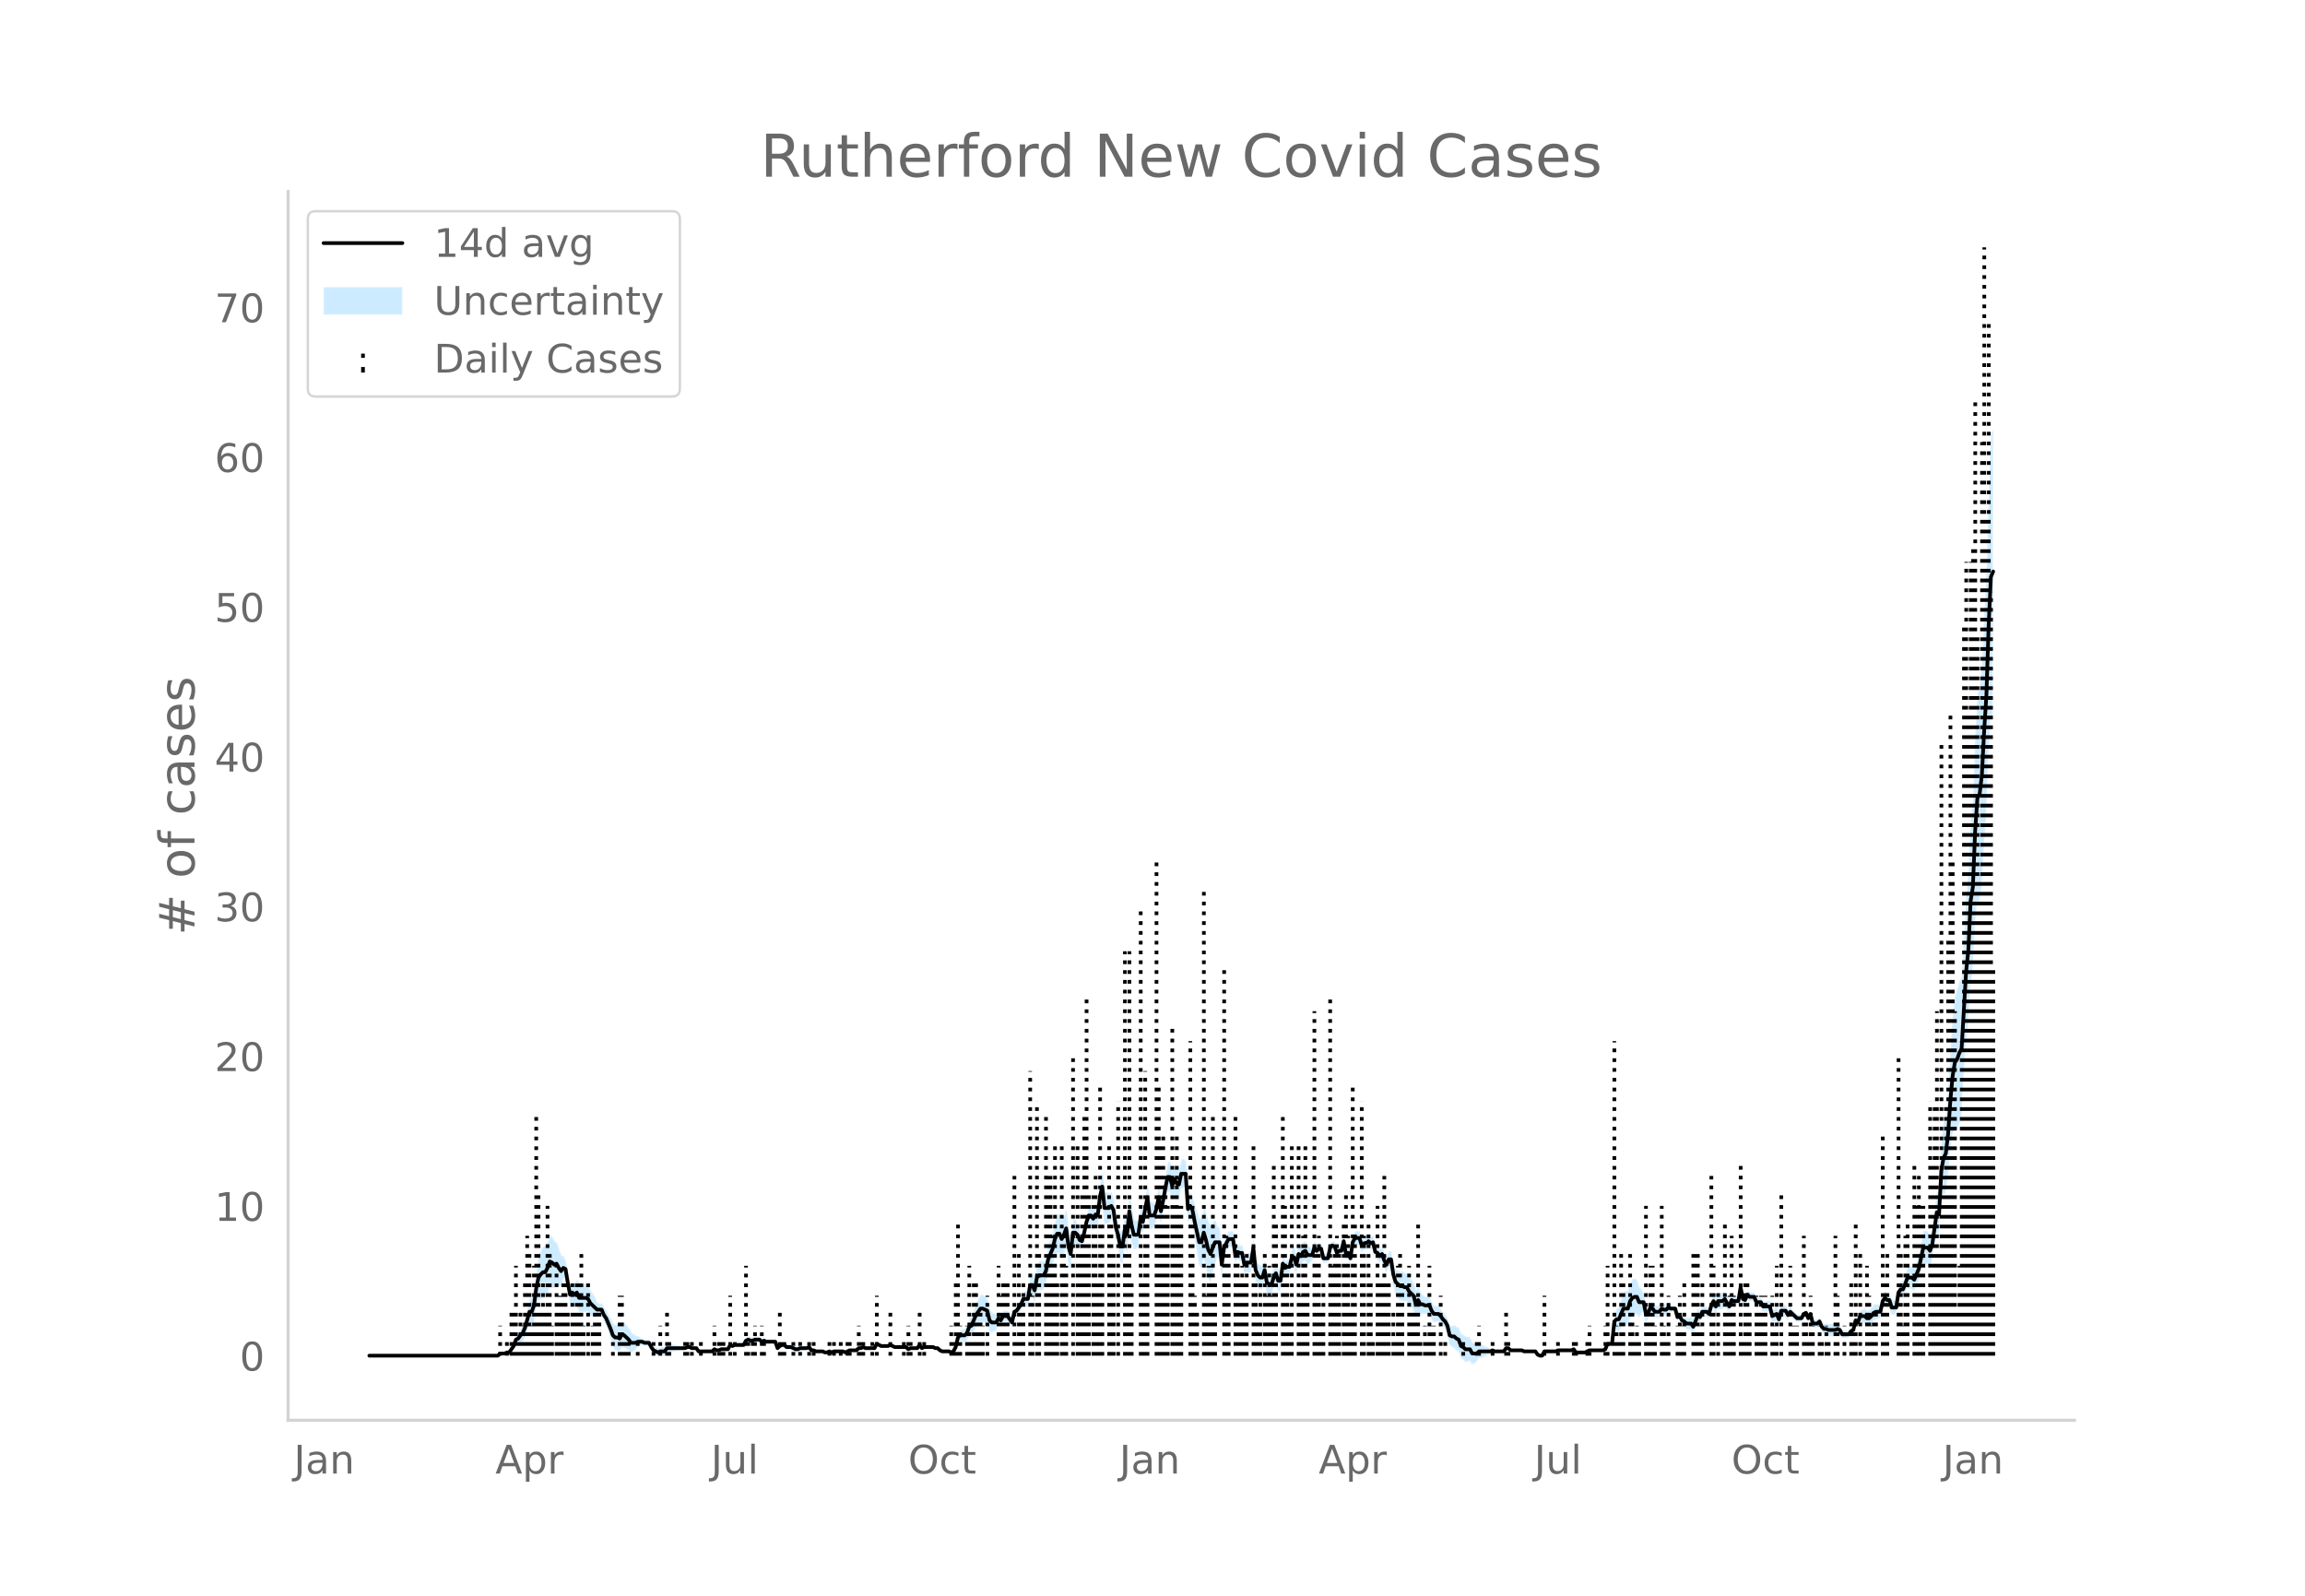 <svg height="864" viewBox="0 0 936 648" width="1248" xmlns="http://www.w3.org/2000/svg" xmlns:xlink="http://www.w3.org/1999/xlink"><defs><style>*{stroke-linecap:butt;stroke-linejoin:round}</style></defs><g id="figure_1"><path d="M0 648h936V0H0z" style="fill:#fff" id="patch_1"/><g id="axes_1"><path d="M117 576.72h725.4V77.76H117z" style="fill:none" id="patch_2"/><g id="PolyCollection_1"><defs><path d="M150.889-97.514H202.18l.915-.637.916.084.916.054.916-.334.916.065.916-1.05.916-.918.916-1.89.916.048.916-.81.916-.448.915-1.634.916-2.666.916-2.135.916.573.916-2.006.916-5.729.916-3.05.916-.497.916-.397.916.105.916-1.623.915-2.628.916.039.916.03.916-1.44.916.663.916.235.916-2.874.916-1.491.916 5.24.916 5.927.916-.17.915 1.517.916-.474.916 2.623.916.08.916-.08.916-.179.916.03.916 1.463.916.605.916.156.916-.256.915-.36.916.121.916 2.373.916 1.6.916 2.486.916 2.781.916 3.314.916 1.355.916.185.916.453.916-1.911.915.218.916.642.916.631.916.96.916-.645.916-.59.916-1.148.916-.597.916-.389.916.402.916.01.915-.01.916 1.904.916 1.385.916.502.916.553.916-.383.916.09.916.05.916-1.35.916-.103.916-.134.915-.174.916-.157.916-.205.916-.294.916-.036.916.009.916-.435.916-.09.916.348.916-.124.916-.241.915 1.544.916.125.916.085.916.06.916.044.916.027.916.015.916-.886.916.414.916-.075.916-.525.915-.04.916-.046.916-.053.916-1.439.916.534.916-.32.916.065.916.025.916-.013.916-.05.916-1.526.915-.284.916.445h.916l.916-.445.916-.077.916-.157.916.835.916-.514.916.37.916-.082.916-.103.915-.137.916-.205.916 3.11.916-.762.916-.39.916.029.916.925.916.01.916-.036.916.485.916.448.915.01.916-.5.916-.108.916-.164.916-.27.916-.44.916 1.36.916-.03.916.412.916.05.916.02.915-.006.916.492.916.055.916-.426.916.435.916-.48.916-.064.916-.087.916-.276.916-.035.916.406.915-.435.916-.386.916.036.916.03h.916l.916-.749.916.093.916-.34.916.466.916.016.916.003.915-.012.916-.026.916-1.619.916.459.916.424.916-.033.916-.06.916-.09.916-.417.916.413.916.435.915-.026.916-.03.916-.033.916-.039.916-.044.916.9.916-.446.916.014.916.005.916-.005.916-1.253.915 1.24.916-.464h3.664l.916.439h.916l.916.934.916.58.916.104.915.08.916.061.916.414.916-.411.916-1.738.916-3.226.916-.294.916.4.916.3.916-.552.916-2.06.915-.056.916-1.727.916-1.676.916-.916.916-1.04.916-.095.916.039.916-.053.916 3.568.916.55.916-.387.915-.48.916-2.25.916.663.916-1.964.916-.054.916-.002.916 1.27.916 1.176.916-4.503.916-.491.916-1.116.915-.865.916-1.626.916.309.916.137.916-4.711.916.497.916 2.33.916-4.613.916-.448.916.011.916-.49.915-1.773.916-4.462.916-1.8.916-1.766.916-3.143.916-1.605.916.06.916 2.236.916-1.771.916-3 .916 6.856.915 2.464.916-9.212.916-.89.916-.233.916 1.532.916-.015.916-3.672.916-3.881.916-1.895.916.533.916 1.527.915-1.376.916.697.916-7.08.916-3.444.916 8.694.916-.08.916-.246.916-1.488.916.69.916 6.654.916 3.659.915 6.087.916.951.916-6.808.916 2.415.916-9.521.916 5.222.916 2.864.916-.182.916-.303.916-7.291.916 1.12.915-5.154.916-3.625.916 7.437.916-.453.916-.677.916-2.538.916-4.545.916 5.648.916-4.137.916-4.94.916-3.827.915-.01.916 3.543.916-2.662.916 1.804.916.572.916-4.387.916-.306.916-.615.916 14.336.916-1.01.916 1.68.915 5.828.916 5.386.916 5.802.916.897.916-3.56.916 3.246.916 4.309.916 1.976.916-3.498.916-3.788.916-2.604.915-.631.916 8.742.916-8.208.916-2.534.916-2.014.916.055.916.051.916 6.381.916-1.33.916.49.916-.028.915 5.324.916-.64.916.124.916.027.916-6.308.916 9.587.916 2.638.916 1.025.916-.124.916-3.707.916 5.617.915.585.916.474.916-3.41.916-1.808.916 2.984.916-.131.916-6.99.916.36.916-.32.916.174.916-3.328.915.403.916 3.125.916-4.115.916.778.916-1.91.916-.391.916 1.673.916-.575.916-.933.916-2.834.916 1.099.915-1.07.916-.38.916 3.94.916.027.916-.371.916-4.219.916-.724.916.54.916 2.605.916-.9.916-.04.915-3.657.916 5.218.916-.422.916 2.291.916-6.304.916-1.494.916.09.916-.046.916 3.044.916-.846 1.831-.394v-.499l.916.803.916-.514.916 4.004.916.391.916 1.446.916-1.095.916 3.085.916 2.175.916-2.19.916-.142.915 6.847.916 3.905.916 1.44.916 1.177.916.092.916.224.916-.015.916 1.724.916.853.916.578.916 3.62.915-1.854.916 1.2.916-1.06.916.14.916-.079.916-.118.916 2.233.916 1.344.916-.105.916-.32.916.7.915 1.221.916.823.916 2.149.916 4.567.916.97.916.276.916 1.072.916.47.916 2.704.916.562.916 1 .915-.09.916-.325.916 1.432.916-.4.916-.566.916-1.512.916-.216.916-.265.916-.402.916-.419.916-.584.915-.607.916.281.916-.05.916-.064.916-.084.916-.055.916-1.206.916.029.916.867.916-.003.916-.006.915-.007.916-.01.916-.014.916.448h4.58l.916 1.414.916.547.915.124.916-1.755.916-.02.916-.022.916-.023.916-.026h.916l.916-.409.916.024.916.022.916.02.915.017.916-.054.916-.17.916-.73.916 1.357.916.043.916.036.916.03.916.027.916-.434.916-.435h5.495l.916-.434.916-1.753.916.217.916.128.916-7.138.915.244.916.71.916-1.41.916-1.416.916.456.916.213.916-2.755.916-1.186.916-.606.916-.476.916 1.493.915-1.054.916-1.755.916 4.469.916-.696.916-2.6.916.26.916 1.393.916.083.916.077.916-1.34.916.27.915-.304.916-1.314.916.251.916-.242.916-.349.916 3.708.916-.287.916 2.093.916.737.916 1.231.916.262.915.19.916 1.49.916-2.221.916-2.724.916.619.916-2.307.916-.146.916-.162.916.928.916-3.042.916-1.189.915 2.284.916-1.989.916.042.916-.094.916-1.259.916 1.353.916 1.13.916-2.867.916.333.916-.163.916-.242.915-5.356.916 4.721.916.435.916-2.207.916.888.916.009h.916l.916 2.208.916-.027.916-.172.916 1.94.915.157.916.133.916.114.916 3.965.916-.1.916-.24.916 2.346.916-3.652.916-.256.916-.36.916 1.657.915-1.51.916.606.916.815.916.83.916-.124.916-.233.916-1.743.916-.42.916 2.232.916-1.844.916 4.182.915.138.916.038.916-.831.916 2.29.916 1.082.916.172.916.628.916.128.916.075.916-.153.916-.806.915.293.916 1.274.916.063.916-.007.916-.078.916-1.731.916-.545.916-3.342.916 1.102.916-2.03.916.392.915.282.916.993.916.096.916-.765.916-1.297.916-.52.916-.237.916-.435.916-4.21.916-1.176.916 1.11.915.011.916 2.986.916-.08.916-.105.916-5.809.916-1.06.916.119.916-1.818.916-2.072.916.247.916.007.915 1.008.916-1.862.916-1.816.916-3.653.916-3.698.916.128.916-.357.916 1.23.916-2.532.916-5.935.916-5.214.915 1.636.916-14.73.916-2.67.916-.208.916-5.998.916-10.643.916-6.812.916-2.865.916.292.916-1.919.916-2.236.915-15.508.916-14.42.916-7.473.916-18.228.916-3.357.916-18.783.916-10.301.916-.182.916-6.158.916-15.173.916-11.761.915-24.938.916-16.276.916-2.052V-473.74l-.916 2.292-.916 22.82-.915 32.405-.916 16.91-.916 20.448-.916 9.48-.916 3.294-.916 16.632-.916 26.395-.916 7.938-.916 21.737-.916 9.904-.916 16.857-.915 15.769-.916 1.24-.916 3.293-.916 2.899-.916 8.43-.916 13.17-.916 16.29-.916 9.641-.916 3.268-.916 7.755-.916 20.892-.915-.102-.916 7.818-.916 7.097-.916 2.68-.916-1.375-.916-.357-.916.128-.916 4.99-.916 5.035-.916 2.528-.916 2.483-.915-.73-.916.007-.916.247-.916 3.14-.916 2.527-.916.12-.916 1.545-.916 6.354-.916-.105-.916-.08-.916-3.096-.915.011-.916-.627-.916 1.43-.916 4.48-.916-.436-.916-.238-.916.35-.916 1.31-.916.971-.916.097-.916-.745-.915.282-.916.392-.916 3.183-.916-.635-.916 4.477-.916.324-.916.875-.916-.078-.916-.007-.916.063-.916-2.201-.915-.576-.916.063-.916-.153-.916.074-.916.129-.916-.242-.916.173-.916-.655-.916-2.055-.916.906-.916.039-.915.138-.916-3.637-.916 1.63-.916-2.112-.916.45-.916 1.732-.916-.234-.916-.123-.916-.908-.916-.923-.916-1.13-.915 1.095-.916-1.817-.916-.362-.916-.255-.916 3.298-.916-1.997-.916.628-.916.77-.916-3.855-.916.114-.916.133-.915.157-.916-1.536-.916-.171-.916-.028-.916-2.135h-.916l-.916.009-.916-.85-.916 2.137-.916-.434-.916-4.836-.915 5.938-.916-.242-.916-.162-.916-.536-.916 2.346-.916-1.477-.916-2.122-.916.478-.916-.094-.916.042-.916 2.356-.915-2.06-.916 2.286-.916 3.908-.916-.809-.916-.162-.916-.147-.916 2.038-.916-1.12-.916 2.49-.916 2.123-.916-1.117-.915.19-.916.263-.916-.507-.916-.132-.916-1.382-.916.582-.916-3.243-.916-.349-.916-.242-.916-.618-.916.424-.915-.304-.916-.6-.916 1.268-.916.077-.916.083-.916-1.213-.916-.61-.916 1.744-.916.174-.916-5.089-.916-1.754-.915-1.055-.916-2.85-.916-.476-.916.262-.916 1.421-.916 3.326-.916.213-.916.456-.916 2.928-.916 2.934-.916.71-.915 1.983-.916 11.106-.916.128-.916.218-.916 2.59-.916.435h-5.495l-.916.434-.916.434-.916.027-.916.03-.916.037-.916.042-.916-1.25-.916.14-.916-.17-.916-.054-.915.018-.916.02-.916.021-.916.024-.916.46h-.916l-.916-.026-.916-.024-.916-.021-.916-.02-.916 1.72-.915.124-.916-.322-.916-1.192h-4.58l-.916-.421-.916-.013-.916-.01-.915-.008-.916-.006-.916-.003-.916-.87-.916.028-.916 1.401-.916-.055-.916-.084-.916-.064-.916-.05-.916-.587-.915.261-.916-.584-.916-.42-.916-.401-.916-.265-.916-.216-.916.226-.916-.566-.916-.4-.916-2.043-.916-.326-.915-.09-.916-.738-.916-.306-.916-2.509-.916-.4-.916-.664-.916.275-.916.101-.916-3.252-.916-1.326-.916-.915-.915-1.384-.916-1.039-.916-.32-.916-.104-.916-1.263-.916-2.111-.916-.118-.916-.08-.916-.728-.916-1.06-.916-2.275-.915 1.62-.916-3.33-.916-1.159-.916-.885-.916-1.75-.916-.016-.916-.645-.916.092-.916-.56-.916-.298-.916-2.177-.915-5.316-.916-.142-.916 2.154-.916-1.3-.916-2.128-.916.642-.916-1.16-.916-.478-.916-3.815-.916.355-.916-.935v.37l-1.831.475-.916.892-.916-3.038-.916-.047-.916.09-.916 1.982-.916 6.728-.916-2.053-.916.446-.916-5.207-.915 4.162-.916-.04-.916.838-.916-2.608-.916-.329-.916 1.014-.916 4.47-.916-.372-.916.028-.916-3.881-.916-.379-.915.667-.916-1.507-.916 3.248-.916-.933-.916-.575-.916-1.803-.916.477-.916 1.566-.916-.96-.916 4.574-.916-2.957-.915.403-.916 4.491-.916.174-.916.55-.916-3.116-.916 6.911-.916-.13-.916-3.098-.916 1.667-.916 2.671-.916-.394-.915-.284-.916-4.81-.916 2.376-.916-.125-.916-.712-.916-1.706-.916-8.658-.916 5.855-.916.028-.916.123-.916 1.098-.915-4.233-.916-.028-.916-.378-.916 1.275-.916-6.651-.916.051-.916.055-.916 1.461-.916.942-.916 5.693-.916-9.503-.915-.632-.916-2.604-.916.557-.916 1.714-.916-1.498-.916-3.511-.916-2.836-.916 4.26-.916.896-.916-2.885-.916-2.434-.915-3.729-.916-1.795-.916 1.597-.916-14.336-.916-.615-.916-.306-.916 4.302-.916-.297-.916-1.671-.916 2.551-.916-3.408-.915-.01-.916 4.861-.916 5.486-.916 4.551-.916-5.647-.916 5.012-.916 2.675-.916-.676-.916-.453-.916-7.334-.916 5.933-.915 5.27-.916-2.354-.916 6.61-.916-.303-.916-.182-.916-4.955-.916-6.073-.916 9.593-.916-1.929-.916 7.093-.916.952-.915-3.47-.916-2.424-.916-7.247-.916-2.785-.916.25-.916-.247-.916-.08-.916-8.682-.916 4.376-.916 8.559-.916-.173-.915 2.1-.916-1.08-.916.533-.916 3.319-.916 4.807-.916 3.278-.916-.883-.916-2.812-.916-1.97-.916-.891-.916 8.163-.915-3.617-.916-7.914-.916 2.213-.916 1.705-.916-2.108-.916.06-.916 2.739-.916 4.676-.916 2.578-.916 2.544-.916 5.095-.915 1.702-.916-.49-.916.01-.916 1.29-.916 5.814-.916-2.015-.916.497-.916 6.584-.916.137-.916.31-.916 2.717-.915 1.742-.916 1.49-.916.378-.916 4.185-.916-1.431-.916-1.336-.916-.002-.916-.054-.916 1.51-.916-1.074-.916 1.227-.915-.48-.916-.388-.916-1.187-.916-4.252-.916-.921-.916-.83-.916-.095-.916 1.566-.916 1.69-.916 2.668-.916 2.618-.915.812-.916 3.153-.916 1.186-.916.3-.916.4-.916 1.443-.916 4.593-.916 1.738-.916.458-.916-.456-.916.062-.915.08-.916.104-.916-.29-.916-.803h-.916l-.916-.43h-3.664l-.916.406-.915-1.367-.916 1.353-.916-.005-.916.005-.916.014-.916.424-.916-.839-.916-.044-.916-.038-.916-.033-.916-.03-.915-.026-.916-.435-.916-.455-.916.453-.916-.092-.916-.059-.916-.033-.916-.445-.916-.41-.916 1.857-.916-.027-.915-.011-.916.002-.916.016-.916-.402-.916.528-.916.093-.916.99h-.916l-.916.029-.916.037-.916.482-.915.434-.916-.463-.916-.035-.916-.276-.916-.088-.916-.063-.916.389-.916-.434-.916.442-.916.056-.916-.377-.915-.007-.916.02-.916.05-.916-.456-.916-.03-.916-1.246-.916.43-.916-.271-.916-.165-.916-.107-.916.368-.915.01-.916-.42-.916-.384-.916-.036-.916.01-.916-.813-.916.028-.916.48-.916.975-.916-2.103-.916-.205-.915-.136-.916-.104-.916-.08-.916-.5-.916.354-.916-.902-.916-.157-.916-.077-.916.424h-.916l-.916-.424-.915.585-.916 1.95-.916-.051-.916-.013-.916.025-.916.065-.916.55-.916-.336-.916 2.036-.916-.053-.916-.046-.915-.04-.916.344-.916-.075-.916-.454-.916.851-.916.015-.916.027-.916.043-.916.061-.916.085-.916.125-.915-1.063-.916-.24-.916-.125-.916-.52-.916-.09-.916.434-.916.009-.916-.036-.916-.294-.916-.205-.916-.158-.915-.173-.916-.134-.916-.104-.916 1.256-.916.05-.916.09-.916.486-.916-.315-.916-.367-.916-1.221-.916-1.572-.915-.01-.916.01-.916-.467-.916-.388-.916-.597-.916-.28-.916-.59-.916-.645-.916-1.647-.916-1.106-.916-1.095-.915-.65-.916 1.564-.916-.417-.916.186-.916-.383-.916-1.9-.916-1.562-.916-1.859-.916-1.005-.916-1.972-.916.122-.915-.361-.916-1.994-.916-1.58-.916-1.134-.916-2.013-.916-.838-.916-.178-.916-.08-.916.079-.916-1.721-.916 1.264-.915-.221-.916 1.568-.916-3.63-.916-6.054-.916-2.361-.916-.267-.916-2.372-.916-2.811-.916-.572-.916-1.707-.916-.83-.915 2.585-.916 1.851-.916.105-.916 1.342-.916 2.108-.916 5.639-.916 8.172-.916 3.207-.916.572-.916 3.948-.916 4.284-.915 2.71-.916 1.29-.916 1.796-.916.917-.916 3.323-.916 1.688-.916 1.557-.916.065-.916.534-.916.055-.916.083-.915 1.101H150.889z" id="mf7a60481ce" style="stroke:#fff;stroke-opacity:.2"/></defs><g clip-path="url(#pd74109620a)"><use style="fill:#089fff;fill-opacity:.2;stroke:#fff;stroke-opacity:.2" xlink:href="#mf7a60481ce" y="648"/></g></g><g id="LineCollection_1"><path clip-path="url(#pd74109620a)" d="M203.095 550.486v-12.163M205.843 550.486v-6.082M207.675 550.486v-18.245M208.59 550.486v-18.245M209.507 550.486v-36.49M210.423 550.486v-6.082M211.339 550.486v-18.245M212.255 550.486v-12.163M213.17 550.486v-30.408M214.086 550.486v-48.654M215.002 550.486v-42.572M215.918 550.486v-12.163M216.834 550.486v-36.49M217.75 550.486V453.18M218.666 550.486v-66.899M219.582 550.486v-18.245M220.498 550.486v-30.408M221.414 550.486v-18.245M222.33 550.486V489.67M223.245 550.486v-42.572M224.161 550.486v-12.163M225.993 550.486v-36.49M226.91 550.486V526.16M227.825 550.486V526.16M228.74 550.486v-30.408M229.657 550.486v-30.408M230.573 550.486v-18.245M232.405 550.486v-30.408M233.32 550.486v-18.245M234.236 550.486v-30.408M235.152 550.486v-30.408M236.068 550.486v-42.572M236.984 550.486v-12.163M238.816 550.486v-30.408M240.648 550.486v-12.163M241.564 550.486v-18.245M242.48 550.486v-18.245M243.395 550.486v-18.245M248.89 550.486v-6.082M251.639 550.486V526.16M252.555 550.486V526.16M253.47 550.486v-6.082M254.386 550.486v-6.082M255.302 550.486v-6.082M258.966 550.486v-6.082M265.377 550.486v-6.082M268.125 550.486v-12.163M270.873 550.486v-18.245M271.789 550.486v-6.082M278.2 550.486v-6.082M279.116 550.486v-6.082M280.948 550.486v-6.082M284.611 550.486v-6.082M290.107 550.486v-12.163M291.939 550.486v-6.082M292.855 550.486v-6.082M293.77 550.486v-6.082M296.518 550.486V526.16M298.35 550.486v-6.082M302.93 550.486v-36.49M303.845 550.486v-6.082M305.677 550.486v-6.082M306.593 550.486v-12.163M309.34 550.486v-12.163M310.257 550.486v-6.082M316.668 550.486v-18.245M317.584 550.486v-6.082M318.5 550.486v-6.082M322.164 550.486v-6.082M324.911 550.486v-6.082M328.575 550.486v-6.082M330.407 550.486v-6.082M336.818 550.486v-6.082M338.65 550.486v-6.082M341.398 550.486v-6.082M344.145 550.486v-6.082M345.061 550.486v-6.082M348.725 550.486v-12.163M349.64 550.486v-6.082M350.557 550.486v-6.082M354.22 550.486v-6.082M356.052 550.486V526.16M361.548 550.486v-18.245M367.043 550.486v-6.082M368.875 550.486v-12.163M369.79 550.486v-6.082M373.455 550.486v-18.245M375.286 550.486v-6.082M386.277 550.486v-12.163M387.193 550.486v-6.082M388.11 550.486v-30.408M389.025 550.486v-54.735M389.94 550.486v-12.163M392.689 550.486v-12.163M393.605 550.486v-36.49M394.52 550.486v-6.082M395.436 550.486v-30.408M396.352 550.486v-30.408M397.268 550.486v-18.245M398.184 550.486v-18.245M399.1 550.486v-12.163M400.932 550.486V526.16M405.511 550.486v-36.49M406.427 550.486V526.16M407.343 550.486v-30.408M408.26 550.486v-30.408M409.175 550.486v-30.408M411.923 550.486v-72.98M412.839 550.486v-6.082M413.755 550.486v-42.572M414.67 550.486v-18.245M415.586 550.486v-30.408M418.334 550.486V434.934M419.25 550.486V526.16M421.082 550.486V447.097M421.998 550.486v-42.572M424.745 550.486V453.18M425.661 550.486v-72.98M426.577 550.486v-72.98M427.493 550.486v-48.654M428.41 550.486v-85.144M429.325 550.486v-30.408M431.157 550.486v-85.144M432.073 550.486v-48.654M432.989 550.486v-36.49M435.736 550.486V428.852M437.568 550.486v-85.144M438.484 550.486v-42.572M439.4 550.486v-66.899M440.316 550.486V453.18M441.232 550.486v-145.96M442.148 550.486v-66.899M443.98 550.486v-66.899M444.895 550.486v-72.98M445.811 550.486v-30.408M446.727 550.486v-109.47M447.643 550.486v-54.735M450.39 550.486v-85.144M451.307 550.486v-54.735M452.223 550.486v-42.572M454.055 550.486V447.097M456.802 550.486V386.28M457.718 550.486v-42.572M458.634 550.486V386.28M459.55 550.486v-30.408M463.214 550.486V368.035M464.13 550.486v-30.408M465.045 550.486V434.934M465.961 550.486v-66.899M469.625 550.486V349.79M470.54 550.486v-109.47M471.457 550.486v-85.144M472.373 550.486v-91.225M473.289 550.486v-72.98M474.205 550.486V489.67M476.036 550.486V416.69M476.952 550.486v-66.899M477.868 550.486v-91.225M478.784 550.486V489.67M479.7 550.486V489.67M483.364 550.486V422.77M484.28 550.486V489.67M485.195 550.486V526.16M486.111 550.486v-18.245M488.86 550.486V361.953M489.775 550.486V526.16M490.69 550.486v-36.49M491.607 550.486v-36.49M492.523 550.486V453.18M493.439 550.486v-30.408M497.102 550.486V392.362M498.018 550.486v-48.654M498.934 550.486v-42.572M501.682 550.486V453.18M502.598 550.486v-42.572M503.514 550.486v-30.408M504.43 550.486v-36.49M505.345 550.486v-30.408M506.261 550.486v-42.572M509.01 550.486v-85.144M509.925 550.486v-30.408M510.84 550.486v-18.245M511.757 550.486v-30.408M513.589 550.486v-42.572M514.505 550.486V526.16M515.42 550.486v-36.49M516.336 550.486V526.16M517.252 550.486v-79.062M518.168 550.486v-54.735M520.916 550.486V453.18M521.832 550.486V489.67M522.748 550.486v-36.49M523.664 550.486v-18.245M524.58 550.486v-85.144M527.327 550.486v-85.144M528.243 550.486V526.16M529.16 550.486v-48.654M530.075 550.486v-85.144M530.99 550.486v-30.408M533.739 550.486v-139.88M534.655 550.486v-42.572M535.57 550.486v-48.654M536.486 550.486v-18.245M537.402 550.486v-30.408M540.15 550.486v-145.96M541.066 550.486v-36.49M541.982 550.486v-42.572M542.898 550.486v-48.654M543.814 550.486v-42.572M545.645 550.486v-54.735M546.561 550.486v-66.899M547.477 550.486v-48.654M548.393 550.486v-18.245M549.31 550.486v-109.47M550.225 550.486v-54.735M552.973 550.486V447.097M553.889 550.486v-48.654M555.72 550.486v-48.654M555.72 550.486v-54.735M556.636 550.486v-30.408M557.552 550.486v-6.082M559.384 550.486V489.67M560.3 550.486v-30.408M561.216 550.486v-30.408M562.132 550.486v-72.98M563.048 550.486v-30.408M563.964 550.486v-30.408M565.795 550.486v-18.245M566.711 550.486v-6.082M567.627 550.486v-36.49M568.543 550.486v-42.572M569.46 550.486v-30.408M572.207 550.486v-36.49M573.123 550.486v-18.245M574.039 550.486v-18.245M574.955 550.486V526.16M575.87 550.486v-54.735M576.786 550.486v-6.082M578.618 550.486v-12.163M579.534 550.486v-6.082M580.45 550.486v-36.49M581.366 550.486v-12.163M582.282 550.486v-12.163M585.03 550.486V526.16M586.861 550.486v-6.082M594.189 550.486v-6.082M599.684 550.486v-6.082M600.6 550.486v-12.163M606.095 550.486v-6.082M611.59 550.486v-18.245M612.507 550.486v-6.082M627.161 550.486V526.16M632.657 550.486v-6.082M639.068 550.486v-6.082M639.984 550.486v-6.082M644.564 550.486v-6.082M645.48 550.486v-12.163M651.89 550.486v-12.163M652.807 550.486v-36.49M655.555 550.486V422.77M656.47 550.486v-12.163M657.386 550.486v-6.082M658.302 550.486v-42.572M659.218 550.486v-30.408M661.966 550.486v-42.572M662.882 550.486v-18.245M663.798 550.486v-6.082M664.714 550.486v-12.163M665.63 550.486v-6.082M668.377 550.486V489.67M669.293 550.486v-18.245M670.21 550.486v-36.49M671.125 550.486v-36.49M672.04 550.486v-12.163M674.789 550.486V489.67M675.705 550.486v-12.163M676.62 550.486v-6.082M677.536 550.486V526.16M681.2 550.486v-12.163M682.116 550.486V526.16M683.032 550.486v-12.163M683.948 550.486v-30.408M687.611 550.486v-42.572M688.527 550.486v-42.572M689.443 550.486v-42.572M690.36 550.486v-12.163M691.275 550.486v-30.408M694.939 550.486v-72.98M695.855 550.486v-36.49M697.686 550.486v-30.408M700.434 550.486v-54.735M701.35 550.486v-18.245M702.266 550.486V526.16M703.182 550.486v-48.654M704.098 550.486V526.16M706.845 550.486v-79.062M707.761 550.486v-6.082M708.677 550.486v-30.408M709.593 550.486v-30.408M710.51 550.486v-18.245M713.257 550.486V526.16M714.173 550.486v-18.245M715.089 550.486V526.16M716.005 550.486V526.16M716.92 550.486V526.16M719.668 550.486V526.16M720.584 550.486v-12.163M721.5 550.486v-36.49M723.332 550.486v-66.899M726.995 550.486v-36.49M727.911 550.486v-12.163M728.827 550.486v-12.163M729.743 550.486v-12.163M732.49 550.486v-48.654M733.407 550.486v-18.245M734.323 550.486v-6.082M735.239 550.486V526.16M736.155 550.486v-12.163M738.902 550.486v-12.163M739.818 550.486v-6.082M741.65 550.486v-12.163M742.566 550.486v-6.082M745.314 550.486v-48.654M746.23 550.486V526.16M748.977 550.486v-12.163M751.725 550.486v-30.408M752.64 550.486v-12.163M753.557 550.486v-54.735M755.389 550.486v-42.572M758.136 550.486v-36.49M759.052 550.486V526.16M759.968 550.486v-12.163M760.884 550.486v-18.245M761.8 550.486v-18.245M764.548 550.486v-91.225M765.464 550.486v-30.408M766.38 550.486v-42.572M770.96 550.486V428.852M771.875 550.486v-42.572M772.79 550.486v-12.163M773.707 550.486v-48.654M774.623 550.486v-54.735M777.37 550.486v-79.062M778.286 550.486V489.67M779.202 550.486v-72.98M780.118 550.486V489.67M781.034 550.486V489.67M783.782 550.486V447.097M784.698 550.486v-79.062M785.614 550.486V447.097M786.53 550.486v-139.88M787.445 550.486v-42.572M788.361 550.486v-249.35M789.277 550.486v-72.98M790.193 550.486V447.097M791.11 550.486V380.198M792.025 550.486V288.973M792.94 550.486V349.79M793.857 550.486v-139.88M794.773 550.486v-18.245M795.689 550.486v-36.49M796.605 550.486V422.77M797.52 550.486V252.483M798.436 550.486v-322.33M799.352 550.486V288.973M800.268 550.486v-322.33M801.184 550.486V222.074M802.1 550.486V161.257M803.016 550.486V258.564M803.932 550.486V355.872M804.848 550.486V179.502M805.764 550.486V100.44M806.68 550.486V209.911M807.595 550.486V130.85M808.511 550.486V240.32M809.427 550.486V392.362" style="fill:none;stroke:#000;stroke-dasharray:1.5,2.475;stroke-dashoffset:0;stroke-width:1.5"/></g><path clip-path="url(#pd74109620a)" d="M149.973 550.486h52.207l.915-.869h1.832l.916-.434h.916l1.832-2.607.916-2.606.916-.434.916-1.304.916-.868.915-2.173 1.832-6.516h.916l.916-2.606.916-6.95.916-4.345.916-1.303.916-.869h.916l.916-1.737.915-2.607.916.435.916.868.916-.434.916 1.738.916 1.303.916-1.303.916.434.916 5.647.916 4.779.916-.869.915.869.916-.869.916 2.172h2.748l.916.434.916 1.738 2.748 2.607h1.831l.916 2.172.916 1.303 1.832 4.344.916 2.606.916.87h.916l.916.434.916-1.738.915.434 1.832 1.738.916 1.303h1.832l.916-.434h1.832l.916.434h1.831l.916 1.738.916 1.303 1.832.869.916-.435h1.832l.916-1.303h7.327l.916-.434h.916l.916.434h1.832l.915 1.303h5.496l.916-.868.916.434h.916l.916-.434h2.747l.916-1.738.916.434.916-.434h3.664l.916-1.738.915-.434.916.434h.916l.916-.434h1.832l.916.869.916-.435.916.435h3.663l.916 2.606.916-.869.916-.434h.916l.916.869h1.832l1.832.869h.915l.916-.435h2.748l.916-.434.916 1.303h.916l.916.434h2.747l.916.435h.916l.916-.435.916.435.916-.435h3.664l.916.435 1.831-.869h2.748l.916-.869h.916l.916-.434.916.434h3.663l.916-1.737 1.832.868h2.748l.916-.434 1.832.869h4.58l.915.869.916-.435h2.748l.916-1.303.915 1.303.916-.434h3.664l.916.434h.916l.916.87.916.433h2.747l.916.435.916-.435.916-1.737.916-3.91.916-.869h1.832l.916-.868.916-2.607.915-.434 1.832-4.344 1.832-2.607h.916l1.832.869.916 3.91.916.868h1.831l.916-1.737.916.869.916-1.738h1.832l1.832 2.606.916-4.344.916-.434 1.831-2.606.916-2.173h1.832l.916-5.647h.916l.916 2.172.916-5.213.916-.868h1.832l.915-1.738.916-4.779 1.832-4.344.916-3.91.916-2.171h.916l.916 2.172.916-1.738.916-2.606.916 7.385.915 3.04.916-8.688h.916l.916.87.916 2.171.916.434.916-3.475.916-4.344.916-2.606h.916l.916 1.303.915-1.738.916.435.916-7.82.916-3.91.916 8.689h1.832l.916-.869.916 1.738.916 6.95.916 3.041.915 4.779h.916l.916-6.951.916 2.172.916-9.557.916 5.647.916 3.91h1.832l.916-6.95.916 1.737 1.831-9.991.916 7.385h1.832l.916-2.607.916-4.778.916 5.647.916-4.344.916-5.213.916-4.344h.915l.916 3.475.916-2.606.916 1.737.916.435.916-4.344h1.832l.916 14.335.916-1.303.916 1.738.915 4.778 1.832 8.254h.916l.916-3.91.916 3.041.916 3.91.916 1.737.916-2.606.916-2.172h1.831l.916 9.122.916-6.95 1.832-3.475h1.832l.916 6.516.916-1.303.916.434h.916l.915 4.778.916-.868h1.832l.916-6.082.916 9.122.916 2.173.916.868h.916l.916-3.04.916 5.212 1.831.87.916-3.042.916-1.737.916 3.04H520l.916-6.95.916 1.738.916-.435h.916l.916-3.91h.915l.916 3.041.916-4.344.916.87.916-1.738.916-.435.916 1.738h1.832l.916-3.041.916 1.303.915-.869h.916l.916 3.91h1.832l.916-4.344.916-.869.916.435.916 2.606.916-.869h.916l.915-3.91.916 5.213.916-.434.916 2.172.916-6.516.916-1.738h1.832l.916 3.041.916-.869 1.831-.434v-.435l.916.87.916-.435.916 3.91.916.434.916 1.303.916-.869.916 2.607.916 1.737.916-2.172h.916l.915 6.082.916 3.041 1.832 1.738h.916l.916.434h.916l.916 1.738 1.832 1.737.916 3.476.915-1.738.916 1.738h.916l.916.434h1.832l.916 2.172.916 1.303h1.832l.916.869.915 1.303.916.87.916 1.737.916 3.91.916.434h.916l.916.869.916.434.916 2.606.916.435.916.869h1.831l.916 1.737h1.832l.916-.869h4.58l.915-.434.916.434h3.664l.916-1.303h.916l.916.87h4.58l.915.433h4.58l.916 1.304.916.434h.915l.916-1.738h4.58l.916-.434h5.495l.916-.434.916 1.303h3.664l1.832-.869h5.495l.916-.434.916-2.172h1.832l.916-9.123.915-.869h.916l1.832-4.344h1.832l.916-3.04.916-1.304.916-.434h.916l.916 2.172h1.831l.916 4.778.916-.434.916-2.172.916.434.916 1.303h1.832l.916-1.303.916.435h.915l.916-.87.916.435h1.832l.916 3.475.916-.434.916 1.738.916.434.916.869h1.831l.916 1.303.916-2.172.916-2.606.916.868.916-2.172h1.832l.916.87.916-3.476.916-1.738.915 2.172.916-2.172h1.832l.916-.869.916 1.738.916 1.303.916-2.606.916.434h1.832l.915-5.647.916 4.778.916.435.916-2.172.916.869h1.832l.916 2.172h1.832l.916 1.737h2.747l.916 3.91 1.832-.869.916 2.172.916-3.475h1.832l.916 1.738.915-1.304 2.748 2.607h1.832l.916-1.738.916-.434.916 2.172.916-1.738.916 3.91h1.831l.916-.869.916 2.172.916.869h.916l.916.434h2.748l.916-.434.915.434.916 1.738h2.748l.916-1.303.916-.435.916-3.91.916.87.916-2.607h1.831l.916.869h.916l.916-.869.916-1.303.916-.435h1.832l.916-4.344.916-1.303.916.869h.915l.916 3.04h1.832l.916-6.08.916-1.304h.916l.916-2.172.916-2.607h1.832l.915.87 1.832-4.345 1.832-8.688h1.832l.916 1.303.916-2.606 1.832-13.033.915.87.916-17.811.916-5.213.916-1.738.916-7.82.916-13.466.916-9.991.916-5.648.916-1.303.916-2.606.916-1.738 1.831-31.277.916-8.688.916-19.983.916-5.647.916-22.59.916-13.466.916-1.738.916-7.82.916-17.81.916-14.335.915-28.671.916-19.549.916-2.172h0" style="fill:none;stroke:#000;stroke-linecap:round;stroke-width:1.5" id="line2d_1"/><path d="M117 576.72V77.76" style="fill:none;stroke:#d3d3d3;stroke-linecap:square;stroke-linejoin:miter;stroke-width:1.25" id="patch_3"/><path d="M117 576.72h725.4" style="fill:none;stroke:#d3d3d3;stroke-linecap:square;stroke-linejoin:miter;stroke-width:1.25" id="patch_4"/><g id="matplotlib.axis_1"><g id="xtick_1"><g style="fill:#696969" transform="matrix(.16 0 0 -.16 119.322 598.378)" id="text_1"><defs><path d="M9.813 72.906h9.859V5.078q0-13.187-5-19.14-5-5.954-16.094-5.954h-3.75v8.297h3.078q6.531 0 9.219 3.672Q9.813-4.39 9.813 5.078z" id="DejaVuSans-74"/><path d="M34.281 27.484q-10.89 0-15.093-2.484-4.204-2.484-4.204-8.5 0-4.781 3.157-7.594 3.156-2.797 8.562-2.797 7.485 0 12 5.297 4.516 5.297 4.516 14.078v2zm17.922 3.72V0H43.22v8.297Q40.14 3.328 35.547.953q-4.594-2.375-11.234-2.375-8.391 0-13.36 4.719Q6 8.016 6 15.922q0 9.219 6.172 13.906 6.187 4.688 18.437 4.688h12.61v.89q0 6.203-4.078 9.594-4.078 3.39-11.453 3.39-4.688 0-9.141-1.124-4.438-1.125-8.531-3.375v8.312q4.921 1.906 9.562 2.844 4.64.953 9.031.953 11.875 0 17.735-6.156 5.86-6.14 5.86-18.64z" id="DejaVuSans-97"/><path d="M54.89 33.016V0h-8.984v32.719q0 7.765-3.031 11.61-3.031 3.858-9.078 3.858-7.281 0-11.484-4.64-4.204-4.625-4.204-12.64V0H9.08v54.688h9.03v-8.5q3.235 4.937 7.594 7.374Q30.078 56 35.797 56q9.422 0 14.25-5.828 4.844-5.828 4.844-17.156z" id="DejaVuSans-110"/></defs><use xlink:href="#DejaVuSans-74"/><use x="29.492" xlink:href="#DejaVuSans-97"/><use x="90.771" xlink:href="#DejaVuSans-110"/></g></g><g id="xtick_2"><g style="fill:#696969" transform="matrix(.16 0 0 -.16 201.162 598.378)" id="text_2"><defs><path d="M34.188 63.188 20.797 26.906h26.812zm-5.579 9.718h11.188L67.578 0h-10.25l-6.64 18.703h-32.86L11.188 0H.78z" id="DejaVuSans-65"/><path d="M18.11 8.203v-29H9.077v75.484h9.031v-8.296q2.844 4.875 7.157 7.234Q29.594 56 35.594 56q9.968 0 16.187-7.906 6.235-7.907 6.235-20.797T51.78 6.484q-6.218-7.906-16.187-7.906-6 0-10.328 2.375-4.313 2.375-7.157 7.25zm30.578 19.094q0 9.906-4.079 15.547-4.078 5.64-11.203 5.64-7.14 0-11.218-5.64-4.079-5.64-4.079-15.547 0-9.906 4.078-15.547 4.079-5.64 11.22-5.64 7.124 0 11.202 5.64t4.078 15.547z" id="DejaVuSans-112"/><path d="M41.11 46.297q-1.516.875-3.297 1.281Q36.03 48 33.89 48q-7.625 0-11.703-4.953-4.079-4.953-4.079-14.234V0H9.08v54.688h9.03v-8.5q2.844 4.984 7.375 7.39Q30.031 56 36.531 56q.922 0 2.047-.125 1.125-.11 2.484-.36z" id="DejaVuSans-114"/></defs><use xlink:href="#DejaVuSans-65"/><use x="68.408" xlink:href="#DejaVuSans-112"/><use x="131.885" xlink:href="#DejaVuSans-114"/></g></g><g id="xtick_3"><g style="fill:#696969" transform="matrix(.16 0 0 -.16 288.697 598.378)" id="text_3"><defs><path d="M8.5 21.578v33.11h8.984V21.922q0-7.766 3.016-11.656 3.031-3.875 9.094-3.875 7.265 0 11.484 4.64 4.234 4.64 4.234 12.656v31h8.985V0h-8.984v8.406Q42.047 3.422 37.718 1q-4.313-2.422-10.032-2.422-9.421 0-14.312 5.86Q8.5 10.296 8.5 21.578zM31.11 56z" id="DejaVuSans-117"/><path d="M9.422 75.984h8.984V0H9.422z" id="DejaVuSans-108"/></defs><use xlink:href="#DejaVuSans-74"/><use x="29.492" xlink:href="#DejaVuSans-117"/><use x="92.871" xlink:href="#DejaVuSans-108"/></g></g><g id="xtick_4"><g style="fill:#696969" transform="matrix(.16 0 0 -.16 368.781 598.378)" id="text_4"><defs><path d="M39.406 66.219q-10.75 0-17.078-8.016-6.312-8-6.312-21.828 0-13.766 6.312-21.781 6.328-8 17.078-8 10.735 0 17.016 8 6.281 8.015 6.281 21.781 0 13.828-6.281 21.828-6.281 8.016-17.016 8.016zm0 8q15.328 0 24.5-10.281 9.188-10.282 9.188-27.563 0-17.234-9.188-27.516-9.172-10.28-24.5-10.28-15.375 0-24.593 10.25-9.204 10.265-9.204 27.546t9.204 27.563q9.218 10.28 24.593 10.28z" id="DejaVuSans-79"/><path d="M48.781 52.594v-8.407q-3.812 2.11-7.64 3.157-3.828 1.047-7.735 1.047-8.75 0-13.593-5.547-4.829-5.532-4.829-15.547 0-10.016 4.829-15.563 4.843-5.53 13.593-5.53 3.907 0 7.735 1.046 3.828 1.047 7.64 3.156V2.094Q45.016.344 40.984-.531q-4.015-.89-8.562-.89-12.36 0-19.64 7.765-7.266 7.765-7.266 20.953 0 13.375 7.343 21.031Q20.22 56 33.016 56q4.14 0 8.093-.86 3.953-.843 7.672-2.546z" id="DejaVuSans-99"/><path d="M18.313 70.219V54.688h18.5v-6.985h-18.5V18.016q0-6.688 1.828-8.594 1.828-1.906 7.453-1.906h9.218V0h-9.218q-10.407 0-14.36 3.875-3.953 3.89-3.953 14.14v29.688H2.687v6.984h6.594V70.22z" id="DejaVuSans-116"/></defs><use xlink:href="#DejaVuSans-79"/><use x="78.711" xlink:href="#DejaVuSans-99"/><use x="133.691" xlink:href="#DejaVuSans-116"/></g></g><g id="xtick_5"><g style="fill:#696969" transform="matrix(.16 0 0 -.16 454.545 598.378)" id="text_5"><use xlink:href="#DejaVuSans-74"/><use x="29.492" xlink:href="#DejaVuSans-97"/><use x="90.771" xlink:href="#DejaVuSans-110"/></g></g><g id="xtick_6"><g style="fill:#696969" transform="matrix(.16 0 0 -.16 535.47 598.378)" id="text_6"><use xlink:href="#DejaVuSans-65"/><use x="68.408" xlink:href="#DejaVuSans-112"/><use x="131.885" xlink:href="#DejaVuSans-114"/></g></g><g id="xtick_7"><g style="fill:#696969" transform="matrix(.16 0 0 -.16 623.004 598.378)" id="text_7"><use xlink:href="#DejaVuSans-74"/><use x="29.492" xlink:href="#DejaVuSans-117"/><use x="92.871" xlink:href="#DejaVuSans-108"/></g></g><g id="xtick_8"><g style="fill:#696969" transform="matrix(.16 0 0 -.16 703.088 598.378)" id="text_8"><use xlink:href="#DejaVuSans-79"/><use x="78.711" xlink:href="#DejaVuSans-99"/><use x="133.691" xlink:href="#DejaVuSans-116"/></g></g><g id="xtick_9"><g style="fill:#696969" transform="matrix(.16 0 0 -.16 788.852 598.378)" id="text_9"><use xlink:href="#DejaVuSans-74"/><use x="29.492" xlink:href="#DejaVuSans-97"/><use x="90.771" xlink:href="#DejaVuSans-110"/></g></g></g><g id="matplotlib.axis_2"><g id="ytick_1"><g style="fill:#696969" transform="matrix(.16 0 0 -.16 97.32 556.565)" id="text_10"><defs><path d="M31.781 66.406q-7.61 0-11.453-7.5Q16.5 51.422 16.5 36.375q0-14.984 3.828-22.484 3.844-7.5 11.453-7.5 7.672 0 11.5 7.5 3.844 7.5 3.844 22.484 0 15.047-3.844 22.531-3.828 7.5-11.5 7.5zm0 7.813q12.266 0 18.735-9.703 6.468-9.688 6.468-28.141 0-18.406-6.468-28.11-6.47-9.687-18.735-9.687-12.25 0-18.718 9.688-6.47 9.703-6.47 28.109 0 18.453 6.47 28.14Q19.53 74.22 31.78 74.22z" id="DejaVuSans-48"/></defs><use xlink:href="#DejaVuSans-48"/></g></g><g id="ytick_2"><g style="fill:#696969" transform="matrix(.16 0 0 -.16 87.14 495.748)" id="text_11"><defs><path d="M12.406 8.297h16.11v55.625l-17.532-3.516v8.985l17.438 3.515h9.86V8.296H54.39V0H12.406z" id="DejaVuSans-49"/></defs><use xlink:href="#DejaVuSans-49"/><use x="63.623" xlink:href="#DejaVuSans-48"/></g></g><g id="ytick_3"><g style="fill:#696969" transform="matrix(.16 0 0 -.16 87.14 434.93)" id="text_12"><defs><path d="M19.188 8.297h34.421V0H7.33v8.297q5.609 5.812 15.296 15.594 9.703 9.797 12.188 12.64 4.734 5.313 6.609 9 1.89 3.688 1.89 7.25 0 5.813-4.078 9.469-4.078 3.672-10.625 3.672-4.64 0-9.797-1.61-5.14-1.609-11-4.89v9.969Q13.767 71.78 18.938 73q5.188 1.219 9.485 1.219 11.328 0 18.062-5.672 6.735-5.656 6.735-15.125 0-4.5-1.688-8.531-1.672-4.016-6.125-9.485-1.218-1.422-7.765-8.187-6.532-6.766-18.453-18.922z" id="DejaVuSans-50"/></defs><use xlink:href="#DejaVuSans-50"/><use x="63.623" xlink:href="#DejaVuSans-48"/></g></g><g id="ytick_4"><g style="fill:#696969" transform="matrix(.16 0 0 -.16 87.14 374.114)" id="text_13"><defs><path d="M40.578 39.313Q47.656 37.797 51.625 33q3.984-4.781 3.984-11.813 0-10.78-7.422-16.703-7.421-5.906-21.093-5.906-4.578 0-9.438.906-4.86.907-10.031 2.72v9.515q4.094-2.39 8.969-3.61 4.89-1.218 10.218-1.218 9.266 0 14.125 3.656 4.86 3.656 4.86 10.64 0 6.454-4.516 10.079-4.515 3.64-12.562 3.64h-8.5v8.11h8.89q7.266 0 11.125 2.906 3.86 2.906 3.86 8.375 0 5.61-3.985 8.61-3.968 3.015-11.39 3.015-4.063 0-8.703-.89-4.641-.876-10.203-2.72v8.782q5.624 1.562 10.53 2.344 4.907.78 9.25.78 11.235 0 17.766-5.109 6.547-5.093 6.547-13.78 0-6.063-3.468-10.235-3.47-4.172-9.86-5.782z" id="DejaVuSans-51"/></defs><use xlink:href="#DejaVuSans-51"/><use x="63.623" xlink:href="#DejaVuSans-48"/></g></g><g id="ytick_5"><g style="fill:#696969" transform="matrix(.16 0 0 -.16 87.14 313.297)" id="text_14"><defs><path d="M37.797 64.313 12.89 25.39h24.906zm-2.594 8.593H47.61V25.391h10.407v-8.203H47.609V0h-9.812v17.188H4.89v9.515z" id="DejaVuSans-52"/></defs><use xlink:href="#DejaVuSans-52"/><use x="63.623" xlink:href="#DejaVuSans-48"/></g></g><g id="ytick_6"><g style="fill:#696969" transform="matrix(.16 0 0 -.16 87.14 252.48)" id="text_15"><defs><path d="M10.797 72.906h38.719v-8.312H19.828v-17.86q2.14.735 4.281 1.094 2.157.36 4.313.36 12.203 0 19.328-6.688 7.14-6.688 7.14-18.11 0-11.765-7.328-18.296-7.328-6.516-20.656-6.516-4.593 0-9.36.781-4.75.782-9.827 2.344v9.922q4.39-2.39 9.078-3.563 4.687-1.171 9.906-1.171 8.453 0 13.375 4.437 4.938 4.438 4.938 12.063 0 7.609-4.938 12.047-4.922 4.453-13.375 4.453-3.953 0-7.89-.875-3.922-.875-8.016-2.735z" id="DejaVuSans-53"/></defs><use xlink:href="#DejaVuSans-53"/><use x="63.623" xlink:href="#DejaVuSans-48"/></g></g><g id="ytick_7"><g style="fill:#696969" transform="matrix(.16 0 0 -.16 87.14 191.663)" id="text_16"><defs><path d="M33.016 40.375q-6.641 0-10.532-4.547-3.875-4.531-3.875-12.437 0-7.86 3.875-12.438 3.891-4.562 10.532-4.562 6.64 0 10.515 4.562 3.875 4.578 3.875 12.438 0 7.906-3.875 12.437-3.875 4.547-10.515 4.547zm19.578 30.922v-8.984q-3.719 1.75-7.5 2.671-3.782.938-7.5.938-9.766 0-14.922-6.594-5.14-6.594-5.875-19.922 2.875 4.25 7.219 6.516 4.359 2.266 9.578 2.266 10.984 0 17.36-6.672 6.374-6.657 6.374-18.125 0-11.235-6.64-18.032-6.641-6.78-17.672-6.78-12.657 0-19.344 9.687-6.688 9.703-6.688 28.109 0 17.281 8.204 27.563 8.203 10.28 22.015 10.28 3.719 0 7.5-.734t7.89-2.187z" id="DejaVuSans-54"/></defs><use xlink:href="#DejaVuSans-54"/><use x="63.623" xlink:href="#DejaVuSans-48"/></g></g><g id="ytick_8"><g style="fill:#696969" transform="matrix(.16 0 0 -.16 87.14 130.846)" id="text_17"><defs><path d="M8.203 72.906h46.875v-4.203L28.61 0H18.312L43.22 64.594H8.203z" id="DejaVuSans-55"/></defs><use xlink:href="#DejaVuSans-55"/><use x="63.623" xlink:href="#DejaVuSans-48"/></g></g><g style="fill:#696969" transform="matrix(0 -.2 -.2 0 78.98 379.813)" id="text_18"><defs><path d="M51.125 44H36.922l-4.11-16.313h14.313zm-7.328 27.781-5.078-20.265h14.265L58.11 71.78h7.813L60.89 51.516h15.234V44h-17.14l-4-16.313h15.53V20.22H53.079L48 0h-7.813l5.032 20.219H30.906L25.875 0h-7.86l5.079 20.219H7.719v7.468h17.187L29 44H13.281v7.516h17.625l4.985 20.265z" id="DejaVuSans-35"/><path d="M30.61 48.39q-7.22 0-11.422-5.64-4.204-5.64-4.204-15.453 0-9.813 4.172-15.453 4.188-5.64 11.453-5.64 7.188 0 11.375 5.655 4.203 5.672 4.203 15.438 0 9.719-4.203 15.406-4.187 5.688-11.375 5.688zm0 7.61q11.718 0 18.406-7.625 6.703-7.61 6.703-21.078 0-13.422-6.703-21.078-6.688-7.64-18.407-7.64-11.765 0-18.437 7.64-6.656 7.656-6.656 21.078 0 13.469 6.656 21.078Q18.844 56 30.609 56z" id="DejaVuSans-111"/><path d="M37.11 75.984V68.5h-8.594q-4.828 0-6.72-1.953-1.874-1.953-1.874-7.031v-4.828h14.797v-6.985H19.922V0H10.89v47.703H2.297v6.984h8.594V58.5q0 9.125 4.25 13.297 4.25 4.187 13.468 4.187z" id="DejaVuSans-102"/><path d="M44.281 53.078v-8.5q-3.797 1.953-7.906 2.922-4.094.984-8.5.984-6.688 0-10.031-2.047-3.344-2.046-3.344-6.156 0-3.125 2.39-4.906 2.391-1.781 9.626-3.39l3.078-.688q9.562-2.047 13.593-5.781 4.032-3.735 4.032-10.422 0-7.625-6.032-12.078-6.03-4.438-16.578-4.438-4.39 0-9.156.86Q10.688.296 5.422 2v9.281q4.984-2.594 9.812-3.89 4.829-1.282 9.579-1.282 6.343 0 9.75 2.172 3.421 2.172 3.421 6.125 0 3.656-2.468 5.61-2.453 1.953-10.813 3.765l-3.125.735q-8.344 1.75-12.062 5.39-3.704 3.64-3.704 9.985 0 7.718 5.47 11.906Q16.75 56 26.811 56q4.97 0 9.36-.734 4.406-.72 8.11-2.188z" id="DejaVuSans-115"/><path d="M56.203 29.594v-4.39H14.891q.593-9.282 5.593-14.142 5-4.859 13.938-4.859 5.172 0 10.031 1.266 4.86 1.265 9.656 3.812v-8.5Q49.266.734 44.187-.344 39.11-1.422 33.892-1.422q-13.094 0-20.735 7.61-7.64 7.625-7.64 20.625 0 13.421 7.25 21.296Q20.016 56 32.328 56q11.031 0 17.453-7.11 6.422-7.093 6.422-19.296zm-8.984 2.64q-.094 7.36-4.125 11.75-4.032 4.407-10.672 4.407-7.516 0-12.031-4.25-4.516-4.25-5.203-11.97z" id="DejaVuSans-101"/></defs><use xlink:href="#DejaVuSans-35"/><use x="83.789" xlink:href="#DejaVuSans-32"/><use x="115.576" xlink:href="#DejaVuSans-111"/><use x="176.758" xlink:href="#DejaVuSans-102"/><use x="211.963" xlink:href="#DejaVuSans-32"/><use x="243.75" xlink:href="#DejaVuSans-99"/><use x="298.73" xlink:href="#DejaVuSans-97"/><use x="360.01" xlink:href="#DejaVuSans-115"/><use x="412.109" xlink:href="#DejaVuSans-101"/><use x="473.633" xlink:href="#DejaVuSans-115"/></g></g><g style="fill:#696969" transform="matrix(.24 0 0 -.24 308.75 71.76)" id="text_19"><defs><path d="M44.39 34.188q3.172-1.079 6.172-4.594 3-3.516 6.032-9.672L66.609 0H56l-9.313 18.703q-3.624 7.328-7.015 9.719-3.39 2.39-9.25 2.39h-10.75V0h-9.86v72.906h22.266q12.5 0 18.656-5.234 6.157-5.219 6.157-15.766 0-6.89-3.203-11.437-3.204-4.532-9.297-6.282zM19.673 64.797V38.922h12.406q7.125 0 10.766 3.297 3.64 3.297 3.64 9.687 0 6.39-3.64 9.64-3.64 3.25-10.766 3.25z" id="DejaVuSans-82"/><path d="M54.89 33.016V0h-8.984v32.719q0 7.765-3.031 11.61-3.031 3.858-9.078 3.858-7.281 0-11.484-4.64-4.204-4.625-4.204-12.64V0H9.08v75.984h9.03V46.188q3.235 4.937 7.594 7.374Q30.078 56 35.797 56q9.422 0 14.25-5.828 4.844-5.828 4.844-17.156z" id="DejaVuSans-104"/><path d="M45.406 46.39v29.594h8.985V0h-8.985v8.203Q42.578 3.328 38.25.953q-4.313-2.375-10.375-2.375-9.906 0-16.14 7.906-6.22 7.922-6.22 20.813 0 12.89 6.22 20.797Q17.968 56 27.874 56q6.063 0 10.375-2.375 4.328-2.36 7.156-7.234zm-30.61-19.093q0-9.906 4.079-15.547 4.078-5.64 11.203-5.64 7.125 0 11.219 5.64 4.11 5.64 4.11 15.547 0 9.906-4.11 15.547-4.094 5.64-11.219 5.64-7.125 0-11.203-5.64-4.078-5.64-4.078-15.547z" id="DejaVuSans-100"/><path d="M9.813 72.906h13.28l32.329-60.984v60.984h9.562V0h-13.28L19.39 60.984V0H9.813z" id="DejaVuSans-78"/><path d="M4.203 54.688h8.985l11.234-42.672 11.172 42.672h10.593l11.235-42.672 11.187 42.672h8.985L63.28 0H52.688L40.922 44.828 29.109 0H18.5z" id="DejaVuSans-119"/><path d="M64.406 67.281v-10.39q-4.984 4.64-10.625 6.922-5.64 2.296-11.984 2.296-12.5 0-19.14-7.64-6.641-7.64-6.641-22.094 0-14.406 6.64-22.047 6.64-7.64 19.14-7.64 6.345 0 11.985 2.296 5.64 2.297 10.625 6.938V5.609Q59.234 2.094 53.437.33q-5.78-1.75-12.218-1.75-16.563 0-26.094 10.124-9.516 10.14-9.516 27.672 0 17.578 9.516 27.703 9.531 10.14 26.094 10.14 6.531 0 12.312-1.734 5.797-1.734 10.875-5.203z" id="DejaVuSans-67"/><path d="M2.984 54.688H12.5L29.594 8.797l17.093 45.89h9.516L35.687 0H23.485z" id="DejaVuSans-118"/><path d="M9.422 54.688h8.984V0H9.422zm0 21.296h8.984v-11.39H9.422z" id="DejaVuSans-105"/></defs><use xlink:href="#DejaVuSans-82"/><use x="64.982" xlink:href="#DejaVuSans-117"/><use x="128.361" xlink:href="#DejaVuSans-116"/><use x="167.57" xlink:href="#DejaVuSans-104"/><use x="230.949" xlink:href="#DejaVuSans-101"/><use x="292.473" xlink:href="#DejaVuSans-114"/><use x="333.586" xlink:href="#DejaVuSans-102"/><use x="368.791" xlink:href="#DejaVuSans-111"/><use x="429.973" xlink:href="#DejaVuSans-114"/><use x="469.336" xlink:href="#DejaVuSans-100"/><use x="532.813" xlink:href="#DejaVuSans-32"/><use x="564.6" xlink:href="#DejaVuSans-78"/><use x="639.404" xlink:href="#DejaVuSans-101"/><use x="700.928" xlink:href="#DejaVuSans-119"/><use x="782.715" xlink:href="#DejaVuSans-32"/><use x="814.502" xlink:href="#DejaVuSans-67"/><use x="884.326" xlink:href="#DejaVuSans-111"/><use x="945.508" xlink:href="#DejaVuSans-118"/><use x="1004.688" xlink:href="#DejaVuSans-105"/><use x="1032.471" xlink:href="#DejaVuSans-100"/><use x="1095.947" xlink:href="#DejaVuSans-32"/><use x="1127.734" xlink:href="#DejaVuSans-67"/><use x="1197.559" xlink:href="#DejaVuSans-97"/><use x="1258.838" xlink:href="#DejaVuSans-115"/><use x="1310.938" xlink:href="#DejaVuSans-101"/><use x="1372.461" xlink:href="#DejaVuSans-115"/></g><g id="legend_1"><path d="M128.2 161.015h144.675q3.2 0 3.2-3.2V88.96q0-3.2-3.2-3.2H128.2q-3.2 0-3.2 3.2v68.855q0 3.2 3.2 3.2z" style="fill:none;opacity:.8;stroke:#ccc;stroke-linejoin:miter" id="patch_5"/><path d="M131.4 98.718h32" style="fill:none;stroke:#000;stroke-linecap:round;stroke-width:1.5" id="line2d_4"/><g style="fill:#696969" transform="matrix(.16 0 0 -.16 176.2 104.317)" id="text_20"><defs><path d="M45.406 27.984q0 9.766-4.031 15.125-4.016 5.375-11.297 5.375-7.219 0-11.25-5.375-4.031-5.359-4.031-15.125 0-9.718 4.031-15.093t11.25-5.375q7.281 0 11.297 5.375 4.031 5.375 4.031 15.093zm8.985-21.203q0-13.953-6.203-20.765Q42-20.797 29.203-20.797q-4.734 0-8.937.703-4.203.703-8.157 2.172v8.735q3.954-2.141 7.813-3.157 3.86-1.031 7.86-1.031 8.843 0 13.234 4.61 4.39 4.609 4.39 13.937v4.453q-2.781-4.844-7.125-7.234Q33.938 0 27.875 0 17.828 0 11.672 7.656q-6.156 7.672-6.156 20.328 0 12.688 6.156 20.344Q17.828 56 27.875 56q6.063 0 10.406-2.39 4.344-2.391 7.125-7.22v8.297h8.985z" id="DejaVuSans-103"/></defs><use xlink:href="#DejaVuSans-49"/><use x="63.623" xlink:href="#DejaVuSans-52"/><use x="127.246" xlink:href="#DejaVuSans-100"/><use x="190.723" xlink:href="#DejaVuSans-32"/><use x="222.51" xlink:href="#DejaVuSans-97"/><use x="283.789" xlink:href="#DejaVuSans-118"/><use x="342.969" xlink:href="#DejaVuSans-103"/></g><path d="M131.4 127.802h32v-11.2h-32z" style="fill:#089fff;opacity:.2;stroke:#fff;stroke-linejoin:miter" id="patch_6"/><g style="fill:#696969" transform="matrix(.16 0 0 -.16 176.2 127.802)" id="text_21"><defs><path d="M8.688 72.906h9.921V28.61q0-11.718 4.235-16.875 4.25-5.14 13.781-5.14 9.469 0 13.719 5.14 4.25 5.157 4.25 16.875v44.297H64.5V27.391q0-14.25-7.063-21.532-7.046-7.28-20.812-7.28-13.828 0-20.89 7.28-7.047 7.282-7.047 21.532z" id="DejaVuSans-85"/><path d="M32.172-5.078q-3.797-9.766-7.422-12.735-3.61-2.984-9.656-2.984H7.906v7.516h5.282q3.703 0 5.75 1.765Q21-9.766 23.483-3.219l1.61 4.094-22.11 53.813H12.5l17.094-42.766 17.093 42.766h9.516z" id="DejaVuSans-121"/></defs><use xlink:href="#DejaVuSans-85"/><use x="73.193" xlink:href="#DejaVuSans-110"/><use x="136.572" xlink:href="#DejaVuSans-99"/><use x="191.553" xlink:href="#DejaVuSans-101"/><use x="253.076" xlink:href="#DejaVuSans-114"/><use x="294.189" xlink:href="#DejaVuSans-116"/><use x="333.398" xlink:href="#DejaVuSans-97"/><use x="394.678" xlink:href="#DejaVuSans-105"/><use x="422.461" xlink:href="#DejaVuSans-110"/><use x="485.84" xlink:href="#DejaVuSans-116"/><use x="525.049" xlink:href="#DejaVuSans-121"/></g><path d="M147.4 151.287v-7.7" style="fill:none;stroke:#000;stroke-dasharray:2.25,3.712;stroke-dashoffset:0;stroke-width:1.5" id="line2d_6"/><g style="fill:#696969" transform="matrix(.16 0 0 -.16 176.2 151.287)" id="text_22"><defs><path d="M19.672 64.797V8.109h11.922q15.093 0 22.093 6.829 7 6.843 7 21.593 0 14.64-7 21.453-7 6.813-22.093 6.813zm-9.86 8.11h20.266q21.188 0 31.094-8.813 9.922-8.813 9.922-27.563 0-18.86-9.969-27.703Q51.172 0 30.078 0H9.813z" id="DejaVuSans-68"/></defs><use xlink:href="#DejaVuSans-68"/><use x="77.002" xlink:href="#DejaVuSans-97"/><use x="138.281" xlink:href="#DejaVuSans-105"/><use x="166.064" xlink:href="#DejaVuSans-108"/><use x="193.848" xlink:href="#DejaVuSans-121"/><use x="253.027" xlink:href="#DejaVuSans-32"/><use x="284.814" xlink:href="#DejaVuSans-67"/><use x="354.639" xlink:href="#DejaVuSans-97"/><use x="415.918" xlink:href="#DejaVuSans-115"/><use x="468.018" xlink:href="#DejaVuSans-101"/><use x="529.541" xlink:href="#DejaVuSans-115"/></g></g></g></g><defs><clipPath id="pd74109620a"><path d="M117 77.76h725.4v498.96H117z"/></clipPath></defs></svg>